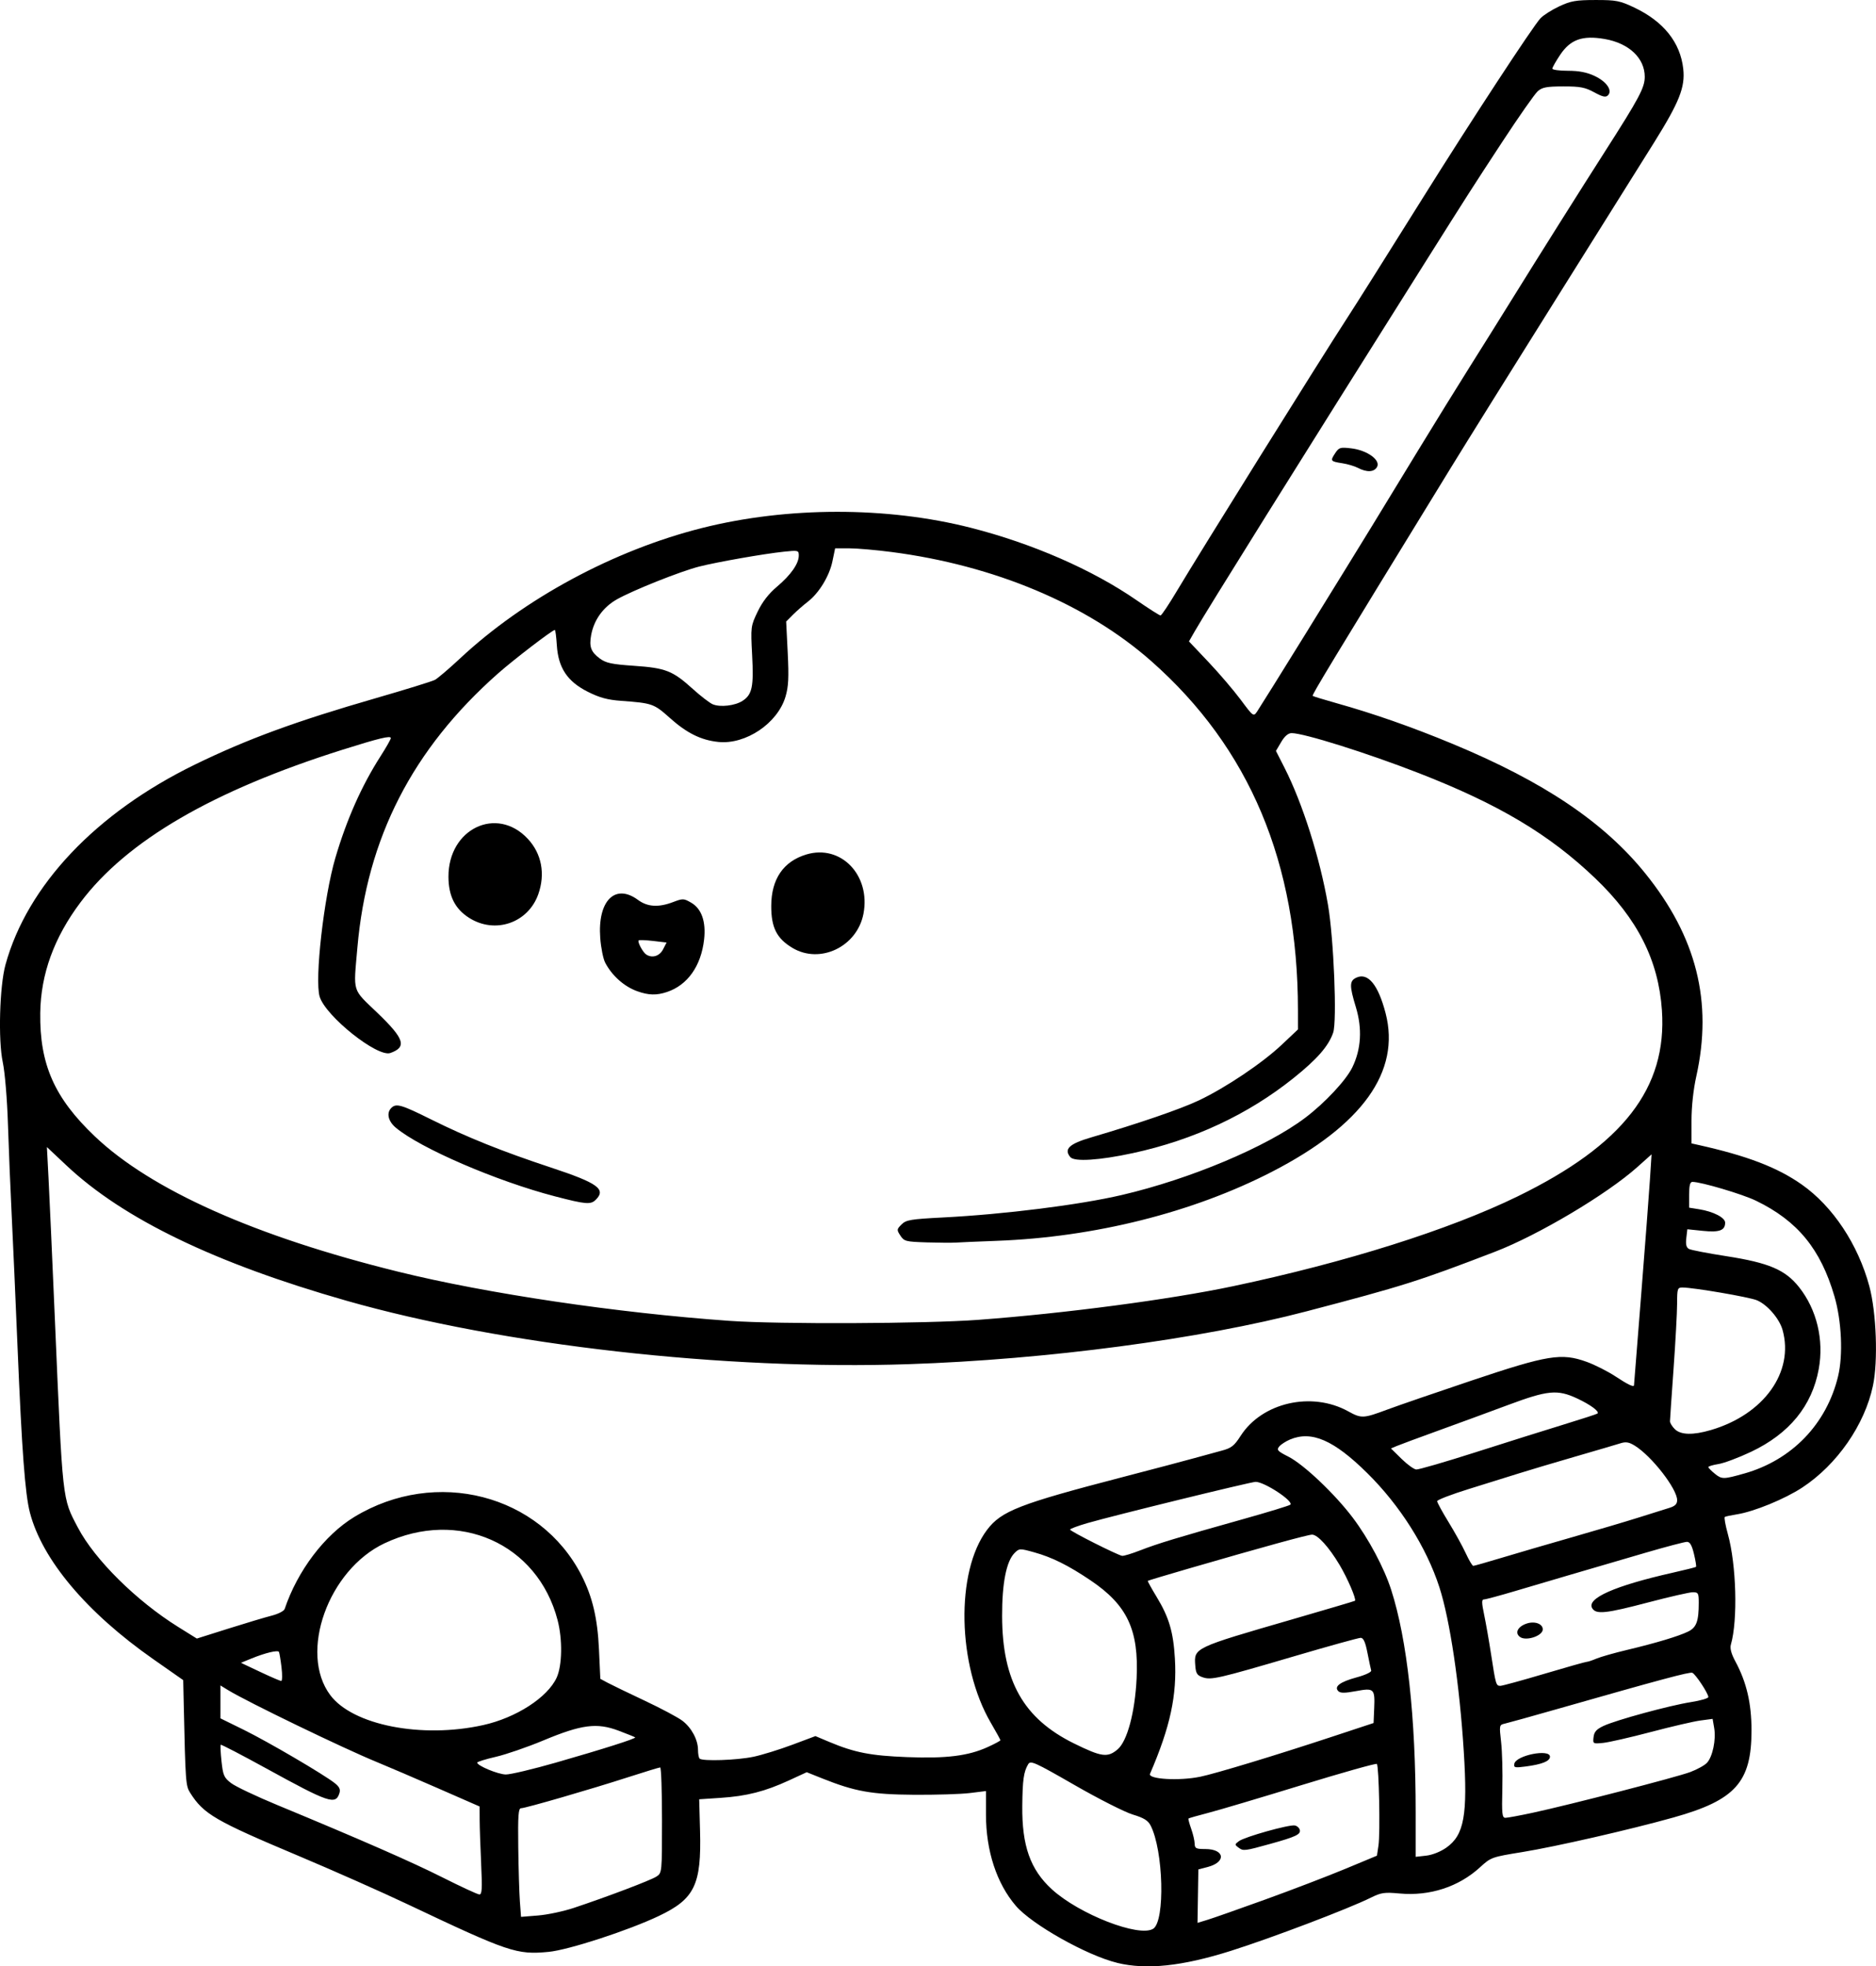 <?xml version="1.0" encoding="UTF-8" standalone="no"?>
<!-- Created with Inkscape (http://www.inkscape.org/) -->

<svg
   width="206.827mm"
   height="216.789mm"
   viewBox="0 0 206.827 216.789"
   version="1.1"
   id="svg1"
   xml:space="preserve"
   xmlns="http://www.w3.org/2000/svg"
   xmlns:svg="http://www.w3.org/2000/svg"><defs
     id="defs1" /><g
     id="layer1"
     transform="translate(-303.31,88.029)"><path
       style="fill:#000000"
       d="m 426.479,128.377 c -3.335,-0.808 -9.406,-4.223 -11.175,-6.287 -2.112,-2.464 -3.291,-6.06 -3.291,-10.041 v -2.611 l -1.786,0.22 c -0.982,0.121 -3.75,0.206 -6.152,0.189 -4.679,-0.033 -6.507,-0.359 -10.129,-1.808 l -1.695,-0.678 -1.959,0.904 c -2.63,1.213 -4.662,1.733 -7.516,1.922 l -2.381,0.158 0.094,3.467 c 0.162,5.963 -0.593,7.524 -4.55,9.402 -3.387,1.608 -9.959,3.747 -12.151,3.955 -3.512,0.333 -4.374,0.042 -15.541,-5.249 -2.838,-1.344 -8.255,-3.747 -12.039,-5.34 -9.182,-3.865 -10.439,-4.596 -11.927,-6.939 -0.497,-0.783 -0.523,-1.135 -0.714,-9.803 l -0.058,-2.631 -3.307,-2.314 c -7.342,-5.138 -12.24,-10.958 -13.593,-16.153 -0.533,-2.045 -0.892,-6.851 -1.363,-18.207 -0.22,-5.312 -0.513,-11.919 -0.651,-14.684 -0.138,-2.765 -0.321,-7.23 -0.408,-9.922 -0.09,-2.799 -0.335,-5.729 -0.571,-6.842 -0.518,-2.441 -0.353,-8.379 0.299,-10.753 2.404,-8.746 9.986,-16.755 20.894,-22.069 5.773,-2.812 11.085,-4.762 19.967,-7.327 3.256,-0.941 6.174,-1.844 6.482,-2.008 0.309,-0.164 1.561,-1.231 2.782,-2.371 7.054,-6.588 16.941,-11.918 26.643,-14.366 9.425,-2.377 20.403,-2.389 29.662,-0.03 6.784,1.728 13.4,4.619 18.269,7.983 1.346,0.93 2.537,1.688 2.646,1.684 0.109,-0.004 0.923,-1.224 1.809,-2.712 2.482,-4.168 15.955,-25.765 18.77,-30.089 0.98,-1.504 4.368,-6.884 8.339,-13.238 5.266,-8.427 12.148,-18.936 12.969,-19.802 0.328,-0.346 1.262,-0.94 2.075,-1.32 1.267,-0.592 1.841,-0.692 3.993,-0.694 2.272,-0.003 2.682,0.077 4.266,0.828 3.235,1.533 5.083,3.844 5.406,6.759 0.224,2.024 -0.423,3.655 -3.233,8.153 -1.318,2.11 -6.241,9.968 -10.939,17.462 -4.698,7.494 -9.857,15.769 -11.463,18.389 -13.29,21.67 -15.323,25.027 -15.221,25.129 0.052,0.052 1.226,0.412 2.608,0.8 4.155,1.166 8.361,2.64 12.832,4.497 10.036,4.167 16.669,8.626 21.223,14.267 5.66,7.01 7.46,14.173 5.629,22.392 -0.323,1.448 -0.526,3.336 -0.526,4.875 v 2.511 l 0.728,0.162 c 5.404,1.203 8.725,2.473 11.427,4.371 3.425,2.405 6.211,6.6 7.453,11.22 0.777,2.893 0.971,8.243 0.396,10.962 -0.911,4.31 -3.957,8.701 -7.782,11.218 -1.921,1.265 -5.298,2.653 -7.194,2.958 -0.655,0.105 -1.265,0.235 -1.355,0.288 -0.09,0.053 0.06,0.902 0.334,1.888 0.941,3.384 1.109,9.505 0.334,12.19 -0.118,0.41 0.043,1.016 0.494,1.852 1.236,2.293 1.78,4.617 1.78,7.611 0,5.706 -1.774,7.685 -8.599,9.597 -4.776,1.338 -12.994,3.218 -16.669,3.813 -3.373,0.546 -3.463,0.579 -4.659,1.676 -2.353,2.159 -5.544,3.199 -8.871,2.891 -1.671,-0.155 -2.036,-0.102 -3.175,0.463 -2.47,1.225 -10.951,4.447 -15.442,5.866 -5.359,1.693 -9.277,2.106 -12.522,1.32 z m 3.972,-3.759 c 1.328,-0.844 1.128,-8.644 -0.292,-11.39 -0.284,-0.549 -0.757,-0.838 -1.962,-1.2 -0.874,-0.262 -3.761,-1.725 -6.417,-3.252 -4.42,-2.541 -4.853,-2.735 -5.115,-2.293 -0.494,0.833 -0.62,1.722 -0.649,4.584 -0.045,4.407 0.885,7.032 3.258,9.201 3.016,2.757 9.633,5.332 11.177,4.35 z m 12.386,-3.235 c 2.91,-1.052 6.864,-2.567 8.786,-3.366 l 3.494,-1.454 0.169,-1.129 c 0.203,-1.355 0.056,-8.751 -0.179,-8.985 -0.091,-0.091 -3.841,0.965 -8.334,2.345 -4.493,1.381 -9.111,2.754 -10.262,3.051 -1.151,0.298 -2.128,0.577 -2.171,0.62 -0.043,0.043 0.09,0.55 0.295,1.127 0.205,0.577 0.379,1.316 0.385,1.644 0.01,0.525 0.149,0.595 1.17,0.595 2.146,0 2.344,1.434 0.272,1.978 l -1.034,0.271 -0.047,2.945 -0.047,2.945 1.106,-0.337 c 0.608,-0.185 3.487,-1.197 6.397,-2.249 z m -2.964,-5.697 c -0.456,-0.338 -0.454,-0.368 0.029,-0.726 0.642,-0.476 5.536,-1.848 6.162,-1.728 0.259,0.05 0.508,0.281 0.553,0.514 0.092,0.477 -0.481,0.744 -3.25,1.513 -2.832,0.787 -2.984,0.805 -3.493,0.428 z m -73.309,6.637 c 3.695,-1.229 8.491,-3.048 9.117,-3.457 0.612,-0.401 0.614,-0.426 0.614,-6.217 0,-3.198 -0.09,-5.815 -0.199,-5.815 -0.11,0 -1.687,0.481 -3.506,1.068 -4.184,1.352 -11.352,3.43 -11.832,3.43 -0.298,0 -0.355,0.795 -0.311,4.299 0.03,2.365 0.111,5.06 0.18,5.989 l 0.126,1.689 1.884,-0.153 c 1.036,-0.084 2.803,-0.459 3.927,-0.833 z m -10.206,-4.84 c -0.088,-1.855 -0.163,-4.042 -0.166,-4.858 l -0.006,-1.485 -4.564,-1.998 c -2.51,-1.099 -5.576,-2.413 -6.813,-2.921 -3.661,-1.501 -14.223,-6.609 -16.338,-7.901 l -0.86,-0.525 v 1.813 1.813 l 2.58,1.269 c 2.664,1.31 8.822,4.919 10.031,5.879 0.507,0.402 0.64,0.69 0.51,1.1 -0.42,1.323 -1.146,1.078 -8.044,-2.712 -2.719,-1.494 -4.989,-2.675 -5.043,-2.623 -0.054,0.052 -0.015,0.875 0.087,1.829 0.166,1.553 0.277,1.804 1.062,2.403 0.482,0.368 2.764,1.451 5.072,2.407 9.361,3.879 14.861,6.29 18.3,8.021 1.992,1.003 3.786,1.832 3.986,1.843 0.299,0.016 0.335,-0.584 0.204,-3.354 z m 106.423,-1.817 c 1.953,-1.385 2.349,-3.586 1.908,-10.602 -0.462,-7.353 -1.523,-14.493 -2.687,-18.094 -1.424,-4.405 -4.346,-9.026 -7.967,-12.6 -3.677,-3.628 -6.114,-4.688 -8.493,-3.694 -0.468,0.196 -1.009,0.546 -1.202,0.779 -0.307,0.37 -0.182,0.509 1.008,1.112 1.699,0.861 5.133,4.118 7.109,6.741 1.752,2.326 3.448,5.513 4.23,7.946 1.765,5.495 2.702,14.026 2.699,24.574 l -0.001,4.863 1.161,-0.131 c 0.687,-0.077 1.6,-0.442 2.236,-0.894 z m 9.497,-3.832 c 4.117,-0.887 15.858,-3.921 17.381,-4.491 0.766,-0.287 1.599,-0.748 1.85,-1.026 0.618,-0.682 1.004,-2.542 0.791,-3.804 l -0.175,-1.033 -1.335,0.177 c -0.734,0.097 -3.192,0.668 -5.462,1.267 -2.27,0.599 -4.642,1.141 -5.272,1.204 -1.125,0.112 -1.143,0.101 -1.058,-0.641 0.066,-0.579 0.324,-0.867 1.105,-1.233 1.379,-0.647 7.266,-2.251 9.631,-2.623 1.055,-0.166 1.918,-0.417 1.918,-0.558 0,-0.397 -1.416,-2.539 -1.768,-2.674 -0.3,-0.115 -3.421,0.722 -14.9,3.998 -2.838,0.81 -5.438,1.533 -5.778,1.608 -0.604,0.132 -0.613,0.181 -0.402,2.018 0.119,1.036 0.181,3.341 0.137,5.124 -0.07,2.819 -0.025,3.241 0.341,3.241 0.231,0 1.579,-0.25 2.996,-0.555 z m -2.016,-5.403 c 0.181,-0.932 3.929,-1.678 3.929,-0.782 0,0.492 -0.858,0.84 -2.662,1.079 -1.22,0.162 -1.35,0.131 -1.267,-0.297 z m -34.647,1.434 c 1.73,-0.359 8.337,-2.363 14.499,-4.398 l 4.63,-1.529 0.068,-1.587 c 0.095,-2.205 -0.006,-2.302 -2.004,-1.931 -1.231,0.229 -1.723,0.23 -1.948,0.005 -0.505,-0.505 0.184,-1.024 2.02,-1.521 0.954,-0.258 1.651,-0.586 1.602,-0.754 -0.047,-0.163 -0.233,-1.041 -0.412,-1.951 -0.236,-1.198 -0.441,-1.654 -0.746,-1.654 -0.231,0 -3.519,0.911 -7.306,2.025 -8.437,2.482 -9.18,2.652 -10.125,2.321 -0.611,-0.213 -0.743,-0.429 -0.808,-1.317 -0.143,-1.929 -0.162,-1.92 10.609,-5.04 3.812,-1.104 6.963,-2.038 7.001,-2.074 0.173,-0.166 -0.819,-2.478 -1.695,-3.948 -1.172,-1.969 -2.42,-3.344 -3.033,-3.344 -0.458,0 -5.358,1.347 -13.578,3.732 -2.463,0.715 -4.505,1.328 -4.538,1.363 -0.033,0.035 0.409,0.835 0.981,1.778 1.36,2.243 1.834,3.843 2.008,6.787 0.24,4.056 -0.512,7.542 -2.743,12.71 -0.257,0.596 3.224,0.801 5.516,0.325 z m -70.987,-1.573 c 5.208,-1.493 8.833,-2.647 8.708,-2.771 -0.046,-0.045 -0.874,-0.38 -1.841,-0.744 -2.389,-0.899 -4.071,-0.678 -8.296,1.087 -1.746,0.73 -4.098,1.539 -5.226,1.8 -1.128,0.26 -2.051,0.547 -2.051,0.637 0,0.343 2.288,1.295 3.149,1.31 0.495,0.009 2.995,-0.584 5.556,-1.318 z m 21.731,-0.628 c 0.951,-0.202 2.881,-0.798 4.29,-1.326 l 2.561,-0.959 1.531,0.644 c 2.785,1.171 4.566,1.519 8.566,1.673 4.354,0.168 6.749,-0.131 8.906,-1.112 0.764,-0.347 1.389,-0.684 1.389,-0.749 0,-0.065 -0.475,-0.931 -1.056,-1.924 -3.697,-6.326 -3.9,-16.65 -0.418,-21.266 1.573,-2.085 3.564,-2.86 14.968,-5.826 3.42,-0.889 6.992,-1.834 7.938,-2.099 0.946,-0.265 2.282,-0.63 2.97,-0.812 1.06,-0.28 1.377,-0.527 2.085,-1.632 2.358,-3.675 7.82,-4.925 11.845,-2.71 1.475,0.811 1.667,0.803 4.314,-0.183 1.21,-0.451 5.416,-1.898 9.345,-3.217 8.358,-2.805 9.868,-3.05 12.635,-2.053 0.909,0.327 2.35,1.058 3.204,1.622 1.345,0.89 2.007,1.205 2.025,0.961 0.003,-0.036 0.359,-4.531 0.792,-9.988 0.433,-5.457 0.867,-11.169 0.965,-12.694 l 0.178,-2.772 -1.565,1.399 c -3.365,3.008 -10.913,7.498 -15.696,9.338 -8.419,3.238 -10.132,3.779 -20.794,6.574 -11.697,3.065 -28.615,5.311 -43.854,5.821 -20.289,0.679 -44.739,-2.081 -61.979,-6.996 -14.478,-4.128 -24.597,-9.015 -30.855,-14.902 l -2.168,-2.039 0.18,3.439 c 0.099,1.892 0.412,8.857 0.696,15.478 0.875,20.379 0.803,19.73 2.546,23.047 1.853,3.527 6.44,8.069 11.049,10.942 l 2.059,1.283 3.484,-1.1 c 1.916,-0.605 4.064,-1.247 4.773,-1.428 0.709,-0.18 1.35,-0.508 1.424,-0.728 1.419,-4.22 4.403,-8.164 7.684,-10.155 8.985,-5.454 20.472,-2.497 25.049,6.449 1.201,2.348 1.764,4.735 1.921,8.149 l 0.15,3.255 0.821,0.439 c 0.451,0.241 2.289,1.129 4.083,1.974 1.794,0.844 3.659,1.838 4.143,2.207 1.013,0.773 1.722,2.099 1.722,3.221 0,0.427 0.079,0.855 0.176,0.952 0.309,0.309 4.126,0.181 5.918,-0.199 z m 40.158,-0.814 c 1.068,-0.898 1.922,-4.081 2.103,-7.834 0.257,-5.34 -1.027,-8.075 -5.068,-10.801 -2.466,-1.663 -4.245,-2.548 -6.233,-3.101 -1.584,-0.44 -1.637,-0.438 -2.154,0.079 -0.907,0.907 -1.385,3.33 -1.374,6.971 0.02,7.147 2.36,11.285 7.93,14.027 3.033,1.493 3.697,1.584 4.797,0.658 z m -69.933,-2.686 c 3.638,-0.808 7.108,-3.054 8.102,-5.242 0.607,-1.337 0.652,-4.201 0.098,-6.326 -2.202,-8.453 -10.935,-12.328 -19.089,-8.47 -6.203,2.934 -9.464,12.065 -5.976,16.732 2.483,3.322 10.087,4.813 16.866,3.306 z m 116.972,-5.649 c 2.45,-0.728 4.56,-1.323 4.688,-1.323 0.128,0 0.608,-0.159 1.067,-0.354 0.459,-0.195 1.965,-0.624 3.347,-0.953 3.245,-0.773 5.74,-1.523 6.785,-2.04 0.902,-0.446 1.152,-1.134 1.152,-3.169 0,-1.055 -0.058,-1.158 -0.654,-1.158 -0.36,0 -2.533,0.495 -4.829,1.099 -4.766,1.255 -5.827,1.369 -6.259,0.671 -0.672,-1.085 2.472,-2.478 8.831,-3.914 1.382,-0.312 2.557,-0.606 2.61,-0.653 0.053,-0.047 -0.048,-0.687 -0.225,-1.422 -0.231,-0.961 -0.448,-1.337 -0.774,-1.337 -0.249,0 -2.291,0.537 -4.538,1.193 -6.946,2.029 -11.101,3.249 -14.371,4.222 -1.728,0.514 -3.291,0.935 -3.473,0.935 -0.263,0 -0.258,0.35 0.024,1.692 0.195,0.93 0.544,2.925 0.775,4.432 0.505,3.287 0.539,3.402 1.015,3.402 0.205,0 2.378,-0.595 4.829,-1.323 z m -2.668,-4.066 c -0.596,-0.436 -0.262,-1.13 0.705,-1.468 0.895,-0.312 1.805,0.006 1.805,0.632 0,0.715 -1.838,1.327 -2.51,0.836 z m -136.543,3.338 c -0.101,-0.837 -0.228,-1.598 -0.282,-1.692 -0.127,-0.222 -1.511,0.109 -3.005,0.719 l -1.185,0.484 2.111,0.998 c 1.161,0.549 2.208,1.001 2.328,1.006 0.12,0.004 0.135,-0.677 0.033,-1.513 z M 468.931,83.702 c 1.656,-0.499 5.153,-1.52 7.773,-2.269 2.619,-0.749 5.894,-1.719 7.276,-2.156 1.382,-0.437 2.9,-0.913 3.373,-1.059 0.633,-0.195 0.86,-0.42 0.86,-0.854 0,-1.241 -2.795,-4.84 -4.66,-5.999 -0.642,-0.399 -0.992,-0.459 -1.587,-0.269 -0.42,0.134 -2.669,0.795 -4.997,1.47 -2.328,0.675 -5.126,1.509 -6.218,1.853 -1.091,0.344 -3.562,1.115 -5.49,1.712 -1.928,0.597 -3.506,1.204 -3.506,1.347 0,0.144 0.566,1.182 1.257,2.307 0.691,1.125 1.545,2.671 1.897,3.435 0.352,0.764 0.724,1.389 0.826,1.389 0.102,0 1.54,-0.408 3.196,-0.907 z m -39.921,-0.798 c 1.906,-0.745 4.122,-1.418 11.265,-3.422 2.811,-0.788 5.192,-1.516 5.292,-1.617 0.385,-0.389 -2.85,-2.517 -3.825,-2.517 -0.522,0 -15.655,3.711 -18.549,4.549 -1.055,0.305 -1.914,0.627 -1.908,0.715 0.011,0.185 5.253,2.826 5.742,2.893 0.18,0.025 1.073,-0.246 1.984,-0.602 z m 66.612,-8.477 c 5.245,-1.49 9.063,-5.45 10.335,-10.719 0.563,-2.333 0.392,-6.095 -0.401,-8.813 -1.522,-5.216 -4.067,-8.32 -8.644,-10.54 -1.501,-0.728 -6.058,-2.079 -7.013,-2.079 -0.263,0 -0.363,0.393 -0.363,1.421 v 1.421 l 1.108,0.177 c 1.561,0.25 2.861,0.92 2.861,1.476 0,0.858 -0.633,1.092 -2.454,0.905 l -1.714,-0.176 -0.114,0.977 c -0.082,0.701 0.003,1.039 0.298,1.196 0.227,0.121 2.079,0.478 4.116,0.794 4.692,0.728 6.506,1.502 8.023,3.422 1.951,2.468 2.751,5.805 2.165,9.023 -0.74,4.063 -3.247,7.127 -7.464,9.125 -1.356,0.642 -2.969,1.248 -3.587,1.347 -0.617,0.099 -1.122,0.249 -1.122,0.334 0,0.085 0.327,0.419 0.728,0.743 0.761,0.616 0.956,0.614 3.241,-0.036 z m -29.56,-2.365 c 3.379,-1.08 7.746,-2.454 9.705,-3.053 1.958,-0.599 3.61,-1.138 3.67,-1.198 0.228,-0.228 -0.791,-0.977 -2.261,-1.663 -2.163,-1.009 -3.226,-0.907 -7.615,0.73 -2.037,0.76 -5.49,2.027 -7.673,2.817 -2.183,0.79 -4.251,1.556 -4.597,1.703 l -0.628,0.267 1.157,1.139 c 0.636,0.627 1.369,1.158 1.628,1.181 0.259,0.023 3.235,-0.842 6.615,-1.922 z m 25.873,-2.427 c 5.84,-1.715 9.191,-6.392 7.903,-11.028 -0.347,-1.25 -1.687,-2.802 -2.832,-3.28 -0.836,-0.349 -6.964,-1.4 -8.198,-1.406 -0.558,-0.003 -0.596,0.108 -0.599,1.783 -0.002,0.982 -0.179,4.227 -0.393,7.21 -0.214,2.983 -0.391,5.573 -0.393,5.755 -0.002,0.182 0.234,0.569 0.525,0.86 0.653,0.653 2.005,0.689 3.987,0.107 z M 411.219,57.481 c 9.5,-0.708 21.1,-2.24 28.016,-3.7 12.473,-2.634 23.837,-6.22 31.396,-9.908 11.627,-5.673 16.486,-11.94 15.904,-20.515 -0.374,-5.51 -2.692,-10.099 -7.351,-14.553 -5.073,-4.85 -10.646,-8.17 -19.487,-11.61 -5.679,-2.21 -12.635,-4.396 -13.984,-4.396 -0.382,0 -0.768,0.328 -1.153,0.981 l -0.579,0.981 0.948,1.863 c 1.981,3.893 3.9,9.943 4.788,15.092 0.64,3.711 1.011,12.841 0.573,14.11 -0.51,1.481 -1.773,2.927 -4.371,5.007 -5.032,4.027 -11.007,6.818 -17.706,8.269 -3.688,0.799 -6.457,0.976 -6.901,0.442 -0.735,-0.886 -0.13,-1.459 2.293,-2.171 5.298,-1.556 9.842,-3.118 11.87,-4.077 2.96,-1.401 6.999,-4.113 9.148,-6.141 l 1.786,-1.686 -10e-4,-2.114 c -0.008,-16.268 -5.32,-28.912 -16.172,-38.495 -7.099,-6.269 -17.292,-10.552 -28.621,-12.028 -1.717,-0.224 -3.822,-0.407 -4.678,-0.407 h -1.555 l -0.297,1.43 c -0.34,1.638 -1.485,3.513 -2.725,4.464 -0.468,0.359 -1.195,0.995 -1.614,1.414 l -0.762,0.762 0.171,3.445 c 0.136,2.743 0.086,3.731 -0.245,4.845 -0.87,2.93 -4.379,5.296 -7.397,4.987 -1.915,-0.196 -3.48,-0.97 -5.353,-2.647 -1.752,-1.569 -1.936,-1.634 -5.362,-1.884 -1.519,-0.111 -2.385,-0.347 -3.694,-1.006 -2.246,-1.131 -3.245,-2.635 -3.404,-5.122 -0.059,-0.93 -0.158,-1.692 -0.218,-1.692 -0.266,0 -4.548,3.282 -6.272,4.807 -9.434,8.344 -14.454,18.14 -15.501,30.251 -0.435,5.037 -0.621,4.441 2.231,7.181 2.958,2.843 3.248,3.751 1.407,4.406 -1.42,0.505 -7.143,-4.058 -7.796,-6.216 -0.567,-1.871 0.467,-10.995 1.732,-15.293 1.249,-4.243 2.896,-7.953 4.967,-11.187 0.632,-0.987 1.149,-1.897 1.149,-2.022 0,-0.301 -1.274,0.005 -5.292,1.271 -14.324,4.512 -23.815,10.037 -28.92,16.834 -2.919,3.886 -4.384,7.915 -4.439,12.207 -0.073,5.661 1.561,9.357 6.01,13.59 6.22,5.919 17.705,11.042 33.468,14.931 9.78,2.412 24.088,4.537 36.479,5.415 5.489,0.389 21.664,0.322 27.517,-0.114 z m -5.755,-8.535 c -2.286,-0.071 -2.477,-0.12 -2.886,-0.745 -0.416,-0.635 -0.41,-0.697 0.125,-1.232 0.504,-0.504 0.991,-0.586 4.606,-0.772 6.763,-0.349 14.998,-1.384 19.673,-2.474 7.541,-1.757 15.987,-5.312 20.22,-8.51 2.167,-1.637 4.497,-4.128 5.195,-5.554 0.981,-2.005 1.116,-4.274 0.396,-6.646 -0.725,-2.385 -0.714,-2.905 0.065,-3.26 1.274,-0.58 2.395,0.788 3.21,3.917 1.676,6.436 -2.56,12.354 -12.517,17.485 -8.725,4.496 -19.568,7.218 -30.347,7.619 -2.037,0.076 -4.061,0.163 -4.498,0.193 -0.437,0.031 -1.895,0.021 -3.242,-0.02 z m -40.944,-5.069 c -6.45,-1.675 -14.881,-5.312 -17.58,-7.583 -0.839,-0.706 -1.045,-1.614 -0.491,-2.168 0.535,-0.535 1.095,-0.375 4.355,1.247 4.011,1.995 7.842,3.534 13.265,5.328 5.144,1.701 6.089,2.381 4.93,3.54 -0.56,0.56 -1.084,0.518 -4.479,-0.364 z m 9.044,-22.622 c -1.44,-0.514 -2.789,-1.717 -3.536,-3.153 -0.217,-0.417 -0.461,-1.635 -0.542,-2.707 -0.31,-4.104 1.635,-6.071 4.162,-4.207 1.055,0.778 2.265,0.851 3.882,0.233 1.06,-0.405 1.169,-0.401 1.993,0.08 1.138,0.663 1.635,2.087 1.413,4.05 -0.33,2.92 -1.818,5.027 -4.087,5.787 -1.157,0.387 -2.03,0.365 -3.285,-0.082 z m 2.844,-4.609 0.392,-0.759 -1.481,-0.174 c -0.815,-0.096 -1.534,-0.122 -1.598,-0.058 -0.155,0.155 0.457,1.3 0.826,1.547 0.655,0.437 1.473,0.193 1.86,-0.556 z m 14.259,-0.173 c -1.727,-1.035 -2.336,-2.244 -2.329,-4.624 0.008,-2.961 1.338,-4.909 3.871,-5.671 3.804,-1.144 7.104,2.276 6.298,6.528 -0.69,3.636 -4.78,5.602 -7.84,3.768 z m -35.635,-3.305 c -1.555,-0.986 -2.272,-2.411 -2.281,-4.528 -0.021,-5.296 5.319,-7.856 8.744,-4.192 1.528,1.635 1.953,3.866 1.162,6.107 -1.122,3.179 -4.765,4.428 -7.625,2.613 z m 92.537,-31.842 c 2.894,-4.677 6.06,-9.813 7.036,-11.414 0.976,-1.601 3.262,-5.351 5.081,-8.334 1.819,-2.983 4.357,-7.091 5.64,-9.128 1.283,-2.037 3.367,-5.371 4.63,-7.408 3.05,-4.918 7.605,-12.157 10.323,-16.404 3.764,-5.882 4.362,-7.007 4.362,-8.203 0,-2.06 -1.75,-3.707 -4.426,-4.166 -2.451,-0.42 -3.765,0.049 -4.901,1.749 -0.473,0.708 -0.86,1.392 -0.86,1.521 0,0.129 0.775,0.235 1.723,0.235 1.212,0 2.082,0.169 2.935,0.57 1.326,0.623 2.002,1.608 1.469,2.141 -0.244,0.244 -0.586,0.168 -1.512,-0.338 -1.005,-0.549 -1.551,-0.653 -3.411,-0.649 -1.829,0.003 -2.319,0.095 -2.812,0.529 -0.329,0.289 -2.095,2.812 -3.926,5.607 -3.388,5.171 -3.692,5.646 -8.517,13.306 -14.007,22.237 -24.073,38.357 -25.385,40.652 l -0.626,1.096 2.15,2.271 c 1.182,1.249 2.781,3.121 3.554,4.159 1.388,1.866 1.408,1.881 1.809,1.3 0.223,-0.324 2.773,-4.415 5.667,-9.091 z m 5.454,-17.769 c -0.364,-0.19 -1.131,-0.419 -1.704,-0.508 -1.333,-0.206 -1.37,-0.256 -0.817,-1.099 0.426,-0.649 0.562,-0.691 1.785,-0.546 1.744,0.206 3.249,1.287 2.845,2.041 -0.312,0.583 -1.126,0.627 -2.109,0.112 z m -67.844,25.68 c 1.058,-0.693 1.237,-1.547 1.053,-5.037 -0.164,-3.123 -0.154,-3.202 0.605,-4.787 0.52,-1.086 1.216,-1.986 2.134,-2.76 1.527,-1.288 2.404,-2.539 2.404,-3.432 0,-0.576 -0.061,-0.592 -1.654,-0.424 -2.207,0.233 -7.354,1.137 -9.327,1.638 -2.05,0.521 -7.276,2.603 -9.067,3.612 -1.518,0.856 -2.538,2.271 -2.844,3.947 -0.235,1.283 -0.022,1.856 0.956,2.579 0.677,0.501 1.307,0.635 3.782,0.805 3.481,0.239 4.248,0.541 6.462,2.544 0.873,0.79 1.866,1.554 2.208,1.698 0.824,0.348 2.465,0.157 3.289,-0.383 z"
       id="path61" /></g></svg>
